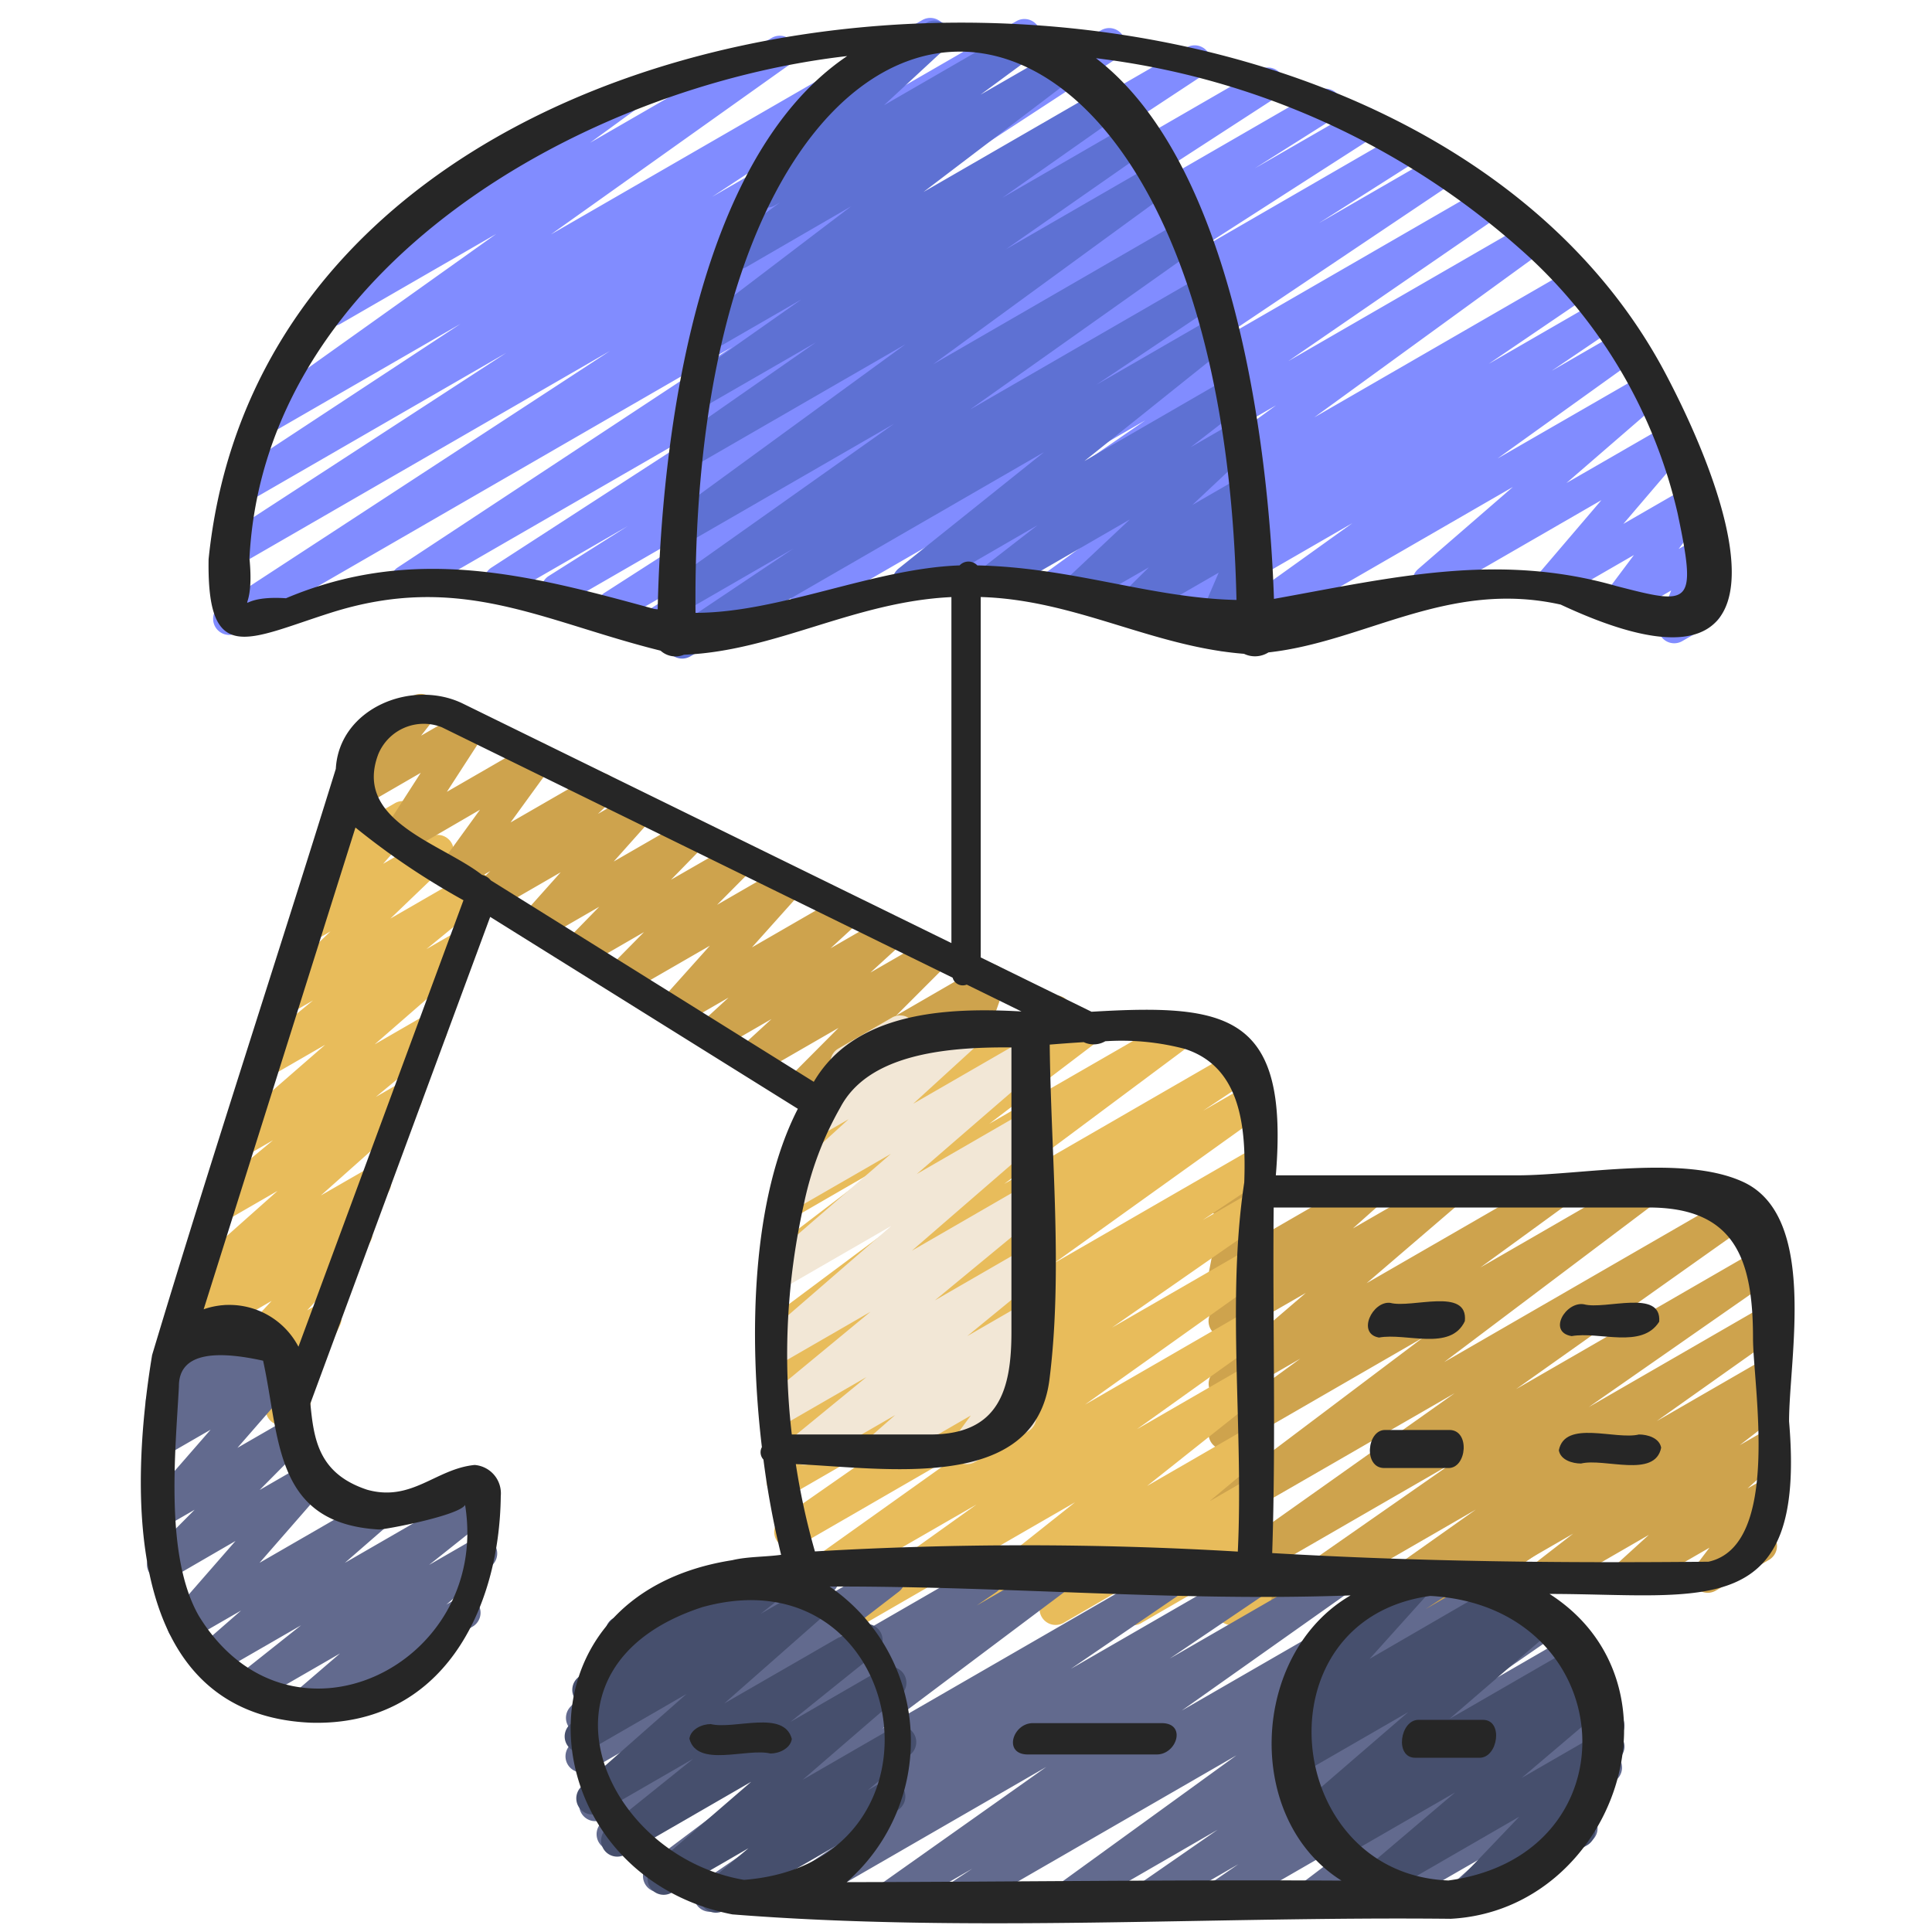 <svg id="icons" height="512" viewBox="0 0 60 60" width="512" xmlns="http://www.w3.org/2000/svg"><path d="m8.752 44.266a.5.5 0 0 1 -.452-.716l.654-1.369-1.807 1.044a.5.5 0 0 1 -.616-.774l1.905-2.051-2.695 1.559a.5.5 0 0 1 -.557-.827l.8-.622a.5.5 0 0 1 -.346-.874l2.982-2.652-1.6.924a.5.5 0 0 1 -.569-.818l2.029-1.68-.825.476a.5.5 0 0 1 -.578-.81l3.023-2.631-1.663.96a.5.5 0 0 1 -.567-.819l1.851-1.516-.67.386a.5.5 0 0 1 -.6-.794l1.812-1.736-.512.3a.5.5 0 0 1 -.625-.764l1.076-1.218a.5.5 0 0 1 -.519-.685l.814-2-.011-.019a.5.5 0 0 1 .183-.683l.3-.171a.5.5 0 0 1 .713.621l-.52 1.275 1.1-.637a.5.5 0 0 1 .625.764l-.988 1.117 1.443-.832a.5.5 0 0 1 .595.794l-1.812 1.738 2.4-1.384a.5.5 0 0 1 .567.819l-1.848 1.514.835-.482a.5.5 0 0 1 .578.81l-3.022 2.631 1.5-.866a.5.5 0 0 1 .568.819l-2.032 1.68.691-.4a.5.5 0 0 1 .582.807l-2.979 2.652 1.435-.826a.5.5 0 0 1 .558.827l-.875.681a.5.5 0 0 1 .355.84l-1.9 2.047.321-.184a.5.5 0 0 1 .7.648l-1 2.089.027.041a.5.5 0 0 1 -.184.684l-.402.227a.5.5 0 0 1 -.248.066z" fill="#e8bc5b"/><path d="m24.823 34.354a.5.5 0 0 1 -.354-.853l1.572-1.579-2.473 1.427a.5.5 0 0 1 -.653-.137.5.5 0 0 1 .065-.665l.98-.9-1.617.934a.5.5 0 0 1 -.588-.8l.871-.8-1.48.854a.5.5 0 0 1 -.623-.766l1.523-1.7-2.523 1.456a.5.5 0 0 1 -.6-.785l1.077-1.093-1.81 1.047a.5.5 0 0 1 -.607-.782l1.027-1.052-1.746 1.008a.5.5 0 0 1 -.623-.766l1.172-1.313-2.013 1.163a.5.5 0 0 1 -.593-.8l.42-.4-.9.521a.5.5 0 0 1 -.654-.726l1.233-1.7-2.327 1.353a.5.5 0 0 1 -.67-.7l1.158-1.8-1.727 1a.5.5 0 0 1 -.644-.741l.56-.714a.5.5 0 0 1 -.18-.928l1.74-1a.5.5 0 0 1 .644.741l-.383.489 1.289-.744a.5.5 0 0 1 .67.7l-1.158 1.788 2.559-1.478a.5.5 0 0 1 .621.1.5.5 0 0 1 .033.629l-1.235 1.7 2.54-1.465a.5.5 0 0 1 .593.8l-.42.4 1.038-.6a.5.5 0 0 1 .623.766l-1.17 1.312 2.2-1.269a.5.5 0 0 1 .607.782l-1.028 1.053 1.912-1.1a.5.5 0 0 1 .605.785l-1.086 1.094 1.981-1.144a.5.5 0 0 1 .623.766l-1.522 1.7 2.725-1.573a.5.5 0 0 1 .588.8l-.87.8 1.628-.94a.5.5 0 0 1 .588.8l-.979.895 1.77-1.021a.5.5 0 0 1 .6.785l-1.571 1.572 2.661-1.54a.5.5 0 0 1 .722.6l-.5 1.419 1.79-1.033a.5.5 0 1 1 .5.865l-2.96 1.709a.5.5 0 0 1 -.722-.6l.5-1.42-4.749 2.741a.49.49 0 0 1 -.25.073z" fill="#cea34d"/><path d="m45.474 49.5a.5.5 0 0 1 -.25-.933l9.5-5.482a.5.5 0 0 1 .556.828l-1.25.968.694-.4a.5.5 0 0 1 .587.8l-1.04.946.453-.261a.5.5 0 0 1 .649.734l-.617.816a.5.5 0 0 1 .182.927l-1.655.956a.5.5 0 0 1 -.649-.734l.455-.6-2.334 1.347a.5.5 0 0 1 -.587-.8l1.039-.945-3.045 1.758a.5.5 0 0 1 -.556-.828l1.251-.969-3.129 1.806a.494.494 0 0 1 -.254.066z" fill="#cea34d"/><path d="m39.437 50.494a.5.5 0 0 1 -.286-.91l5.919-4.127-6.79 3.92a.5.5 0 0 1 -.539-.841l7.435-5.269-6.9 3.98a.5.5 0 0 1 -.551-.832l6.46-4.869-5.905 3.411a.5.5 0 0 1 -.544-.837l2.646-1.926-2.1 1.213a.5.5 0 0 1 -.575-.812l2.847-2.443-2.274 1.312a.5.5 0 0 1 -.582-.806l.842-.75-.26.15a.5.5 0 0 1 -.741-.528l.335-1.737a.5.5 0 0 1 -.094-.908l.5-.288a.5.5 0 0 1 .741.528l-.292 1.52 3.545-2.045a.5.5 0 0 1 .582.8l-.841.75 2.7-1.555a.5.5 0 0 1 .575.812l-2.848 2.443 5.634-3.25a.5.5 0 0 1 .544.837l-2.646 1.926 4.787-2.763a.5.5 0 0 1 .667.156.5.5 0 0 1 -.116.676l-6.46 4.868 9.125-5.268a.5.5 0 0 1 .539.841l-7.432 5.267 7.636-4.409a.5.5 0 0 1 .536.843l-5.919 4.126 5.383-3.107a.5.5 0 0 1 .539.841l-3.81 2.7 3.271-1.888a.5.5 0 0 1 .533.845l-9.82 6.753a.508.508 0 0 1 -.194.2l-.632.364a.5.5 0 0 1 -.533-.845l.161-.112-1.671.965a.5.5 0 0 1 -.539-.841l3.81-2.695-6.148 3.549a.494.494 0 0 1 -.25.065z" fill="#cea34d"/><path d="m38.251 50.47a.494.494 0 0 1 -.317-.114.5.5 0 0 1 -.157-.547l.318-.935-2.643 1.526a.5.5 0 0 1 -.594-.8l.711-.673-2.54 1.473a.5.5 0 0 1 -.57-.816l1.747-1.458-3.935 2.274a.5.5 0 0 1 -.561-.825l3.677-2.921-6.482 3.742a.5.5 0 0 1 -.541-.839l3.963-2.834-5.207 3.001a.5.5 0 0 1 -.54-.84l5.579-3.975-5.366 3.1a.5.5 0 0 1 -.536-.843l4.735-3.3-4.433 2.56a.5.5 0 0 1 -.528-.849l1.891-1.262-1.5.867a.5.5 0 0 1 -.541-.839l6.53-4.681-6.116 3.531a.5.5 0 0 1 -.527-.848l1.6-1.067-1.076.621a.5.5 0 0 1 -.549-.833l5.816-4.336-5.111 2.951a.5.5 0 0 1 -.552-.83l3.25-2.478-2.346 1.356a.5.5 0 0 1 -.558-.827l1.079-.841-.048.028a.5.5 0 0 1 -.639-.747l1.513-1.869a.492.492 0 0 1 -.289-.229.5.5 0 0 1 .182-.682l1.66-.962a.5.5 0 0 1 .639.747l-1.239 1.529 3.949-2.276a.5.5 0 0 1 .557.827l-1.082.843 2.895-1.67a.5.5 0 0 1 .553.83l-3.249 2.47 5.728-3.3a.5.5 0 0 1 .549.833l-5.813 4.334 7.258-4.191a.5.5 0 0 1 .528.849l-1.609 1.07 1.357-.782a.5.5 0 0 1 .541.839l-6.528 4.678 5.991-3.458a.5.5 0 0 1 .527.848l-1.9 1.27 1.376-.794a.5.5 0 0 1 .671.164.5.5 0 0 1 -.135.679l-4.732 3.292 4.2-2.422a.5.5 0 0 1 .541.839l-5.58 3.975 5.043-2.911a.5.5 0 0 1 .541.839l-3.967 2.833 3.426-1.978a.5.5 0 0 1 .561.824l-3.673 2.918 3.116-1.8a.5.5 0 0 1 .571.816l-1.752 1.462 1.184-.684a.5.5 0 0 1 .594.8l-.709.672.118-.068a.5.5 0 0 1 .567.046.5.5 0 0 1 .157.548l-.377 1.108a.5.5 0 0 1 .156.924l-.749.428a.5.5 0 0 1 -.249.07z" fill="#e8bc5b"/><path d="m38.008 20.224a.5.5 0 0 1 -.292-.907l4.284-3.071-5.433 3.137a.5.5 0 0 1 -.53-.847l1.913-1.3-2.938 1.7a.5.5 0 0 1 -.531-.846l3.054-2.078-4.462 2.575a.5.5 0 0 1 -.544-.837l7.1-5.162-10.1 5.83a.5.5 0 0 1 -.533-.845l6.574-4.52-10.26 5.924a.5.5 0 0 1 -.529-.848l7.514-5.043-11.762 6.79a.5.5 0 0 1 -.517-.855l3.067-1.945-3.8 2.194a.5.5 0 0 1 -.52-.853l5.661-3.637-6.872 3.967a.5.5 0 0 1 -.517-.855l2.46-1.554-3.7 2.135a.5.5 0 0 1 -.522-.853l7.511-4.867-9.92 5.727a.5.5 0 0 1 -.525-.849l10.4-6.856-15.358 8.869a.5.5 0 0 1 -.524-.852l12.084-7.892-11.561 6.675a.5.5 0 0 1 -.523-.851l8.864-5.765-7.951 4.591a.5.5 0 0 1 -.525-.851l7.054-4.64-5.745 3.316a.5.5 0 0 1 -.54-.84l7.393-5.268-4.837 2.792a.5.5 0 0 1 -.544-.837l3.218-2.339a.5.5 0 0 1 -.009-.871l5.9-3.4a.5.5 0 0 1 .544.837l-1.353.984 5.643-3.258a.5.5 0 0 1 .54.84l-7.399 5.265 11.534-6.658a.5.5 0 0 1 .524.851l-7.053 4.64 9.448-5.455a.5.5 0 0 1 .523.852l-8.87 5.768 10.984-6.341a.5.5 0 0 1 .524.851l-12.08 7.889 14.216-8.207a.5.5 0 0 1 .526.849l-10.393 6.852 12.157-7.02a.5.5 0 0 1 .522.849l-7.522 4.878 8.75-5.053a.5.5 0 0 1 .517.856l-2.445 1.545 3.169-1.826a.5.5 0 0 1 .52.854l-5.661 3.636 6.5-3.757a.5.5 0 0 1 .517.854l-3.063 1.946 3.662-2.115a.5.5 0 0 1 .529.848l-7.513 5.043 8.427-4.865a.5.5 0 0 1 .533.844l-6.578 4.524 7.358-4.248a.5.5 0 0 1 .544.837l-7.1 5.161 7.938-4.583a.5.5 0 0 1 .531.846l-3.052 2.075 3.337-1.925a.5.5 0 0 1 .531.847l-1.912 1.294 2.057-1.188a.5.5 0 0 1 .542.839l-4.281 3.072 4.512-2.6a.5.5 0 0 1 .577.81l-2.948 2.551 3.1-1.787a.5.5 0 0 1 .631.757l-1.964 2.3 1.937-1.117a.5.5 0 0 1 .65.733l-.869 1.162.492-.284a.5.5 0 0 1 .717.613l-.4 1.035a.5.5 0 0 1 .284.933l-.981.565a.5.5 0 0 1 -.717-.613l.372-.959-1.375.793a.5.5 0 0 1 -.651-.733l.869-1.161-2.343 1.352a.5.5 0 0 1 -.63-.757l1.963-2.3-5.119 2.955a.5.5 0 0 1 -.577-.81l2.946-2.553-8.723 5.036a.493.493 0 0 1 -.252.064z" fill="#818cff"/><path d="m21.186 20.453a.5.5 0 0 1 -.279-.916l3.732-2.5-3.355 1.937a.5.5 0 0 1 -.539-.841l7.017-4.97-6.4 3.693a.5.5 0 0 1 -.545-.837l7.3-5.326-6.51 3.758a.5.5 0 0 1 -.536-.843l4.266-2.974-3.415 1.97a.5.5 0 0 1 -.537-.841l3.5-2.462-2.527 1.458a.5.5 0 0 1 -.553-.83l4.624-3.519-3.249 1.883a.5.5 0 0 1 -.547-.835l1.582-1.165-.155.089a.5.5 0 0 1 -.589-.8l2.414-2.228a.5.5 0 0 1 -.114-.914l3-1.736a.5.5 0 0 1 .589.8l-1.906 1.764 4.034-2.33a.5.5 0 0 1 .547.835l-1.584 1.167 2.3-1.325a.5.5 0 0 1 .553.83l-4.624 3.517 5.42-3.129a.5.5 0 0 1 .537.842l-3.508 2.467 3.84-2.217a.5.5 0 0 1 .536.843l-4.261 2.971 4.493-2.593a.5.5 0 0 1 .545.836l-7.3 5.329 7.618-4.401a.5.5 0 0 1 .539.841l-7.018 4.971 7.123-4.113a.5.5 0 0 1 .528.849l-3.722 2.49 3.579-2.066a.5.5 0 0 1 .562.823l-4.514 3.614 4.4-2.542a.5.5 0 0 1 .557.828l-1.655 1.283 1.337-.772a.5.5 0 0 1 .593.8l-1.878 1.765 1.5-.866a.5.5 0 0 1 .648.128.5.5 0 0 1 -.046.66l-.686.678.2-.112a.5.5 0 0 1 .708.63l-.655 1.532.025-.014a.5.5 0 0 1 .5.866l-1.329.767a.5.5 0 0 1 -.709-.63l.66-1.535-2.253 1.3a.5.5 0 0 1 -.6-.788l.687-.679-1.881 1.082a.5.5 0 0 1 -.593-.8l1.878-1.765-3.962 2.287a.5.5 0 0 1 -.557-.828l1.653-1.281-3.75 2.167a.5.5 0 0 1 -.563-.823l4.515-3.614-10.985 6.343a.5.5 0 0 1 -.25.067z" fill="#5e71d3"/><path d="m29.683 59.47a.5.5 0 0 1 -.275-.918l.788-.519-2.372 1.367a.5.5 0 0 1 -.539-.84l5.208-3.686-7.841 4.526a.5.5 0 0 1 -.53-.846l3.046-2.054-4.868 2.805a.5.5 0 0 1 -.532-.846l3.492-2.385-4.547 2.626a.5.5 0 0 1 -.55-.832l5.669-4.257-6.561 3.789a.5.5 0 0 1 -.532-.845l.611-.416-.618.355a.5.5 0 0 1 -.554-.829l3.167-2.439-3.033 1.751a.5.5 0 0 1 -.546-.836l.406-.3a.5.5 0 0 1 -.463-.83l1.7-1.835a.5.5 0 0 1 -.358-.921l2.682-1.549a.5.5 0 0 1 .617.773l-1.65 1.778 4.61-2.657a.5.5 0 0 1 .545.836l-.207.152 1.712-.988a.5.5 0 0 1 .555.829l-3.168 2.439 5.663-3.268a.5.5 0 0 1 .531.845l-.608.415 2.185-1.26a.5.5 0 0 1 .549.832l-5.667 4.254 8.813-5.086a.5.5 0 0 1 .532.845l-3.491 2.384 5.595-3.229a.5.5 0 0 1 .53.846l-3.049 2.061 5.039-2.907a.5.5 0 0 1 .539.84l-5.208 3.684 7.841-4.524a.5.5 0 0 1 .524.85l-.791.521 1.968-1.136a.5.5 0 0 1 .544.838l-5.586 4.047 6.785-3.92a.5.5 0 0 1 .535.843l-2.509 1.735 2.825-1.631a.5.5 0 0 1 .533.845l-.964.664.949-.548a.5.5 0 0 1 .553.831l-2.685 2.041 2.478-1.426a.5.5 0 0 1 .551.832l-.637.481.023-.013a.5.5 0 0 1 .584.8l-1.143 1.026a.514.514 0 0 1 .469.249.5.5 0 0 1 -.183.683l-3.749 2.165a.5.5 0 0 1 -.584-.8l.964-.866-2.933 1.689a.5.5 0 0 1 -.551-.832l.638-.481-2.276 1.313a.5.5 0 0 1 -.553-.831l2.688-2.042-4.978 2.873a.5.5 0 0 1 -.533-.844l.962-.662-2.611 1.506a.5.5 0 0 1 -.535-.843l2.5-1.732-4.456 2.575a.5.5 0 0 1 -.544-.838l5.587-4.049-8.467 4.887a.5.5 0 0 1 -.25.07z" fill="#626a8e"/><path d="m9.48 53.436a.5.5 0 0 1 -.326-.879l1.406-1.208-2.6 1.5a.5.5 0 0 1 -.561-.825l1.951-1.549-2.6 1.5a.5.5 0 0 1 -.579-.81l1.317-1.149-1.548.893a.5.5 0 0 1 -.626-.762l2-2.291-2.001 1.16a.5.5 0 0 1 -.646-.128.5.5 0 0 1 .042-.658l1.336-1.344-.765.441a.5.5 0 0 1 -.627-.761l1.888-2.166-1.261.728a.5.5 0 0 1 -.589-.8l.309-.291a.5.5 0 0 1 -.366-.808l.6-.763a.5.5 0 0 1 -.132-.919l1.643-.947a.5.5 0 0 1 .644.741l-.371.473 1.1-.634a.5.5 0 0 1 .589.8l-.044.041a.5.5 0 0 1 .6.775l-1.889 2.168 1.421-.82a.5.5 0 0 1 .6.785l-1.332 1.344 1.371-.791a.5.5 0 0 1 .626.762l-2 2.291 3.39-1.957a.5.5 0 0 1 .579.81l-1.319 1.148 4.01-2.315a.5.5 0 0 1 .56.824l-1.954 1.555 1.369-.79a.5.5 0 0 1 .576.811l-1.409 1.211.309-.178a.5.5 0 1 1 .5.866l-4.941 2.848a.493.493 0 0 1 -.25.068z" fill="#626a8e"/><path d="m24.979 45.493a.5.5 0 0 1 -.317-.887l2.247-1.84-2.56 1.477a.5.5 0 0 1 -.569-.818l3.253-2.686-2.751 1.588a.5.5 0 0 1 -.577-.81l3.978-3.447-3.265 1.885a.5.5 0 0 1 -.577-.81l3.828-3.312-2.807 1.619a.5.5 0 0 1 -.587-.8l2.078-1.893-.731.421a.5.5 0 0 1 -.612-.778l.967-1.015a.519.519 0 0 1 -.121-.141.5.5 0 0 1 .183-.682l1.666-.962a.5.5 0 0 1 .612.777l-.19.2 1.726-1a.5.5 0 0 1 .586.8l-2.079 1.899 3.36-1.938a.5.5 0 0 1 .577.81l-3.825 3.31 3.248-1.875a.5.5 0 0 1 .577.811l-3.978 3.446 3.4-1.963a.5.5 0 0 1 .568.818l-3.255 2.688 2.687-1.551a.5.5 0 0 1 .566.819l-2.247 1.841 1.681-.97a.5.5 0 0 1 .579.809l-.756.667.178-.1a.5.5 0 0 1 .652.729l-.654.889a.5.5 0 0 1 .215.931l-1.659.957a.5.5 0 0 1 -.652-.729l.527-.717-2.53 1.461a.5.5 0 0 1 -.579-.809l.758-.664-2.569 1.484a.5.5 0 0 1 -.25.061z" fill="#f2e7d6"/><path d="m22.231 59.4a.5.5 0 0 1 -.321-.882l1.335-1.12-2.389 1.382a.5.5 0 0 1 -.577-.81l3.051-2.636-3.912 2.259a.5.5 0 0 1 -.564-.822l2.676-2.152-2.885 1.666a.5.5 0 0 1 -.581-.807l3.256-2.87-3.036 1.753a.5.5 0 0 1 -.561-.824l.754-.6a.5.5 0 0 1 -.608-.163.5.5 0 0 1 .069-.666l1.106-.994a.487.487 0 0 1 -.172-.177.5.5 0 0 1 .183-.682l2.682-1.55a.5.5 0 0 1 .585.8l-.176.157 1.656-.955a.5.5 0 0 1 .561.824l-.74.588 1.545-.892a.5.5 0 0 1 .58.808l-3.255 2.867 4.167-2.402a.5.5 0 0 1 .564.822l-2.678 2.154 2.854-1.648a.5.5 0 0 1 .577.811l-3.05 2.634 2.783-1.606a.5.5 0 0 1 .571.815l-1.333 1.118.437-.252a.5.5 0 0 1 .5.865l-5.4 3.119a.491.491 0 0 1 -.254.068z" fill="#464f6d"/><path d="m45.46 59.443a.5.5 0 0 1 -.36-.843l2.084-2.182-4.209 2.431a.5.5 0 0 1 -.574-.814l2.79-2.37-3.626 2.093a.5.5 0 0 1 -.544-.836l.492-.36-.575.331a.5.5 0 0 1 -.577-.812l3.373-2.91-3.4 1.962a.5.5 0 0 1 -.55-.833l.405-.3a.5.5 0 0 1 -.5-.816l1.829-2.035a.5.5 0 0 1 -.643-.2.5.5 0 0 1 .183-.682l2.682-1.55a.5.5 0 0 1 .622.767l-1.827 2.033 4.265-2.473a.5.5 0 0 1 .55.833l-.3.222.763-.441a.5.5 0 0 1 .578.812l-3.372 2.909 4.014-2.317a.5.5 0 0 1 .545.835l-.5.364.39-.225a.5.5 0 0 1 .573.814l-2.786 2.366 2.445-1.411a.5.5 0 0 1 .611.778l-2.084 2.182.564-.326a.5.5 0 0 1 .5.866l-3.581 2.071a.489.489 0 0 1 -.25.067z" fill="#464f6d"/><g fill="#262626"><path d="m14.377 21.852c-1.582-.776-3.847.143-3.948 2.025-1.882 6.071-3.879 12.123-5.705 18.205-.691 4.178-.931 11.16 4.922 11.418 4.1.123 5.867-3.52 5.906-7.041a.884.884 0 0 0 -.812-.963c-1.208.119-1.947 1.155-3.335.77-1.518-.5-1.659-1.572-1.767-2.68q2.792-7.556 5.585-15.111l9.555 5.96c-1.434 2.79-1.531 7.021-1.117 10.507a.333.333 0 0 0 .048.386 26.64 26.64 0 0 0 .549 2.958c-.5.069-1.039.052-1.517.167-7.117 1.112-6.253 9.767 0 11 7.3.578 14.929.058 22.315.137 5.1-.274 7.479-7.263 3.066-10.089 4.815.006 7.976.869 7.439-5.358 0-1.982.9-6.355-1.419-7.434-1.853-.861-5.067-.208-7.01-.208h-7.51c.417-5.023-1.5-5.332-5.723-5.08l-3.442-1.687v-11.193c2.942.087 5.315 1.54 8.178 1.764a.783.783 0 0 0 .758-.044c3-.331 5.576-2.265 9.075-1.485 7.526 3.517 5.5-2.892 3.3-7.091-8.536-16.38-43.251-14.396-45.29 5.683-.052 3.337 1.207 2.484 3.791 1.663 4.03-1.281 6.569.263 10.246 1.176a.688.688 0 0 0 .727.126c2.838-.113 5.277-1.647 8.305-1.79v10.745zm33.143-13.841a15.643 15.643 0 0 1 4.58 7.932c.61 2.9.4 2.85-1.906 2.256-3.69-1.059-6.966-.26-10.63.4-.164-4.87-1.277-13.545-5.527-16.791a24.238 24.238 0 0 1 13.483 6.203zm-27.22 10.895c-3.886-1.066-7.461-1.994-11.419-.327-1.907-.125-.921.9-1.134-1.238.462-9.062 10.406-14.667 18.563-15.6-4.758 3.209-5.774 12.033-5.885 17.181-.045-.004-.088-.007-.125-.016zm1.3.126c-.21-23.1 16.3-23.242 16.8-.4-2.655-.057-5.063-1.007-8.049-1.073a.376.376 0 0 0 -.549 0c-2.683.096-5.579 1.472-8.202 1.473zm-9.831 28.468c.181.006 2.477-.428 2.675-.762.8 4.972-5.45 8.04-8.267 3.448-1.066-1.856-.73-5.091-.621-7.12q-.014-1.389 2.615-.808c.529 2.403.329 5.055 3.598 5.242zm-2.5-5.676a2.42 2.42 0 0 0 -2.944-1.163q2.355-7.479 4.714-14.961a22.905 22.905 0 0 0 3.354 2.258q-2.562 6.933-5.125 13.867zm5.974-14.483a.484.484 0 0 0 -.274-.171c-1.259-.983-4.008-1.669-3.221-3.748a1.526 1.526 0 0 1 1.976-.835l15.861 7.776a.326.326 0 0 0 .438.215l1.7.834c-2.369-.136-5.18.024-6.45 2.185zm9.715 10.089a10.266 10.266 0 0 1 1.142-3.042c.848-1.6 3.135-1.88 5.311-1.859v8.833c0 1.782-.378 3.187-2.521 3.187h-4.3a21.341 21.341 0 0 1 .367-7.118zm-3.143 12.48c6.427-1.774 8.071 7.939 1.292 8.471-4.395-.747-6.922-6.637-1.292-8.471zm4.477 8.542a5.817 5.817 0 0 0 -.528-9.181c5.66-.014 10.732.473 16.179.276-3.1 1.8-3.333 6.939-.282 8.857-5.126-.03-10.24.038-15.369.048zm18.691-.052c-5.164-.2-5.943-8.1-.564-8.837 5.921.327 6.458 8.037.564 8.837zm6.217-20.9c2.686 0 3.241 1.61 3.241 4.057 0 1.474.894 6.441-1.381 6.943-4.546.045-8.986 0-13.551-.268.12-3.588.01-7.145.046-10.732zm-14.413-4.928c1.732.552 1.918 2.39 1.854 4.15-.553 3.653-.017 7.688-.2 11.464a111.736 111.736 0 0 0 -13.133-.005 21.861 21.861 0 0 1 -.593-2.712c2.826.13 7.435.888 7.877-2.628.422-3.349.045-7 .008-10.4.349-.028.7-.055 1.056-.076a.718.718 0 0 0 .669-.028 7.711 7.711 0 0 1 2.462.235z"/><path d="m36.077 53.513h-4c-.627 0-.935.974-.154.974h4c.627 0 .935-.974.154-.974z"/><path d="m42.827 41.539c.839-.157 2.22.436 2.665-.509.111-1.069-1.654-.388-2.319-.569-.553-.061-1.046.959-.346 1.078z"/><path d="m45.013 44.409h-2c-.568 0-.672 1.182-.026 1.182h2c.568 0 .672-1.182.026-1.182z"/><path d="m48.808 41.494c.855-.153 2.184.409 2.72-.448.082-1.031-1.678-.359-2.336-.54-.563-.099-1.141.861-.384.988z"/><path d="m49.1 45.451c.724-.178 2.3.468 2.489-.492-.056-.306-.429-.41-.689-.41-.724.178-2.3-.468-2.489.492.056.306.429.41.689.41z"/><path d="m23.928 54.457c.268 0 .618-.155.663-.452-.242-.919-1.785-.283-2.519-.462-.268 0-.618.155-.663.452.242.919 1.785.283 2.519.462z"/><path d="m46.052 53.411h-2c-.572 0-.748 1.178-.1 1.178h2c.568 0 .748-1.178.1-1.178z"/></g></svg>